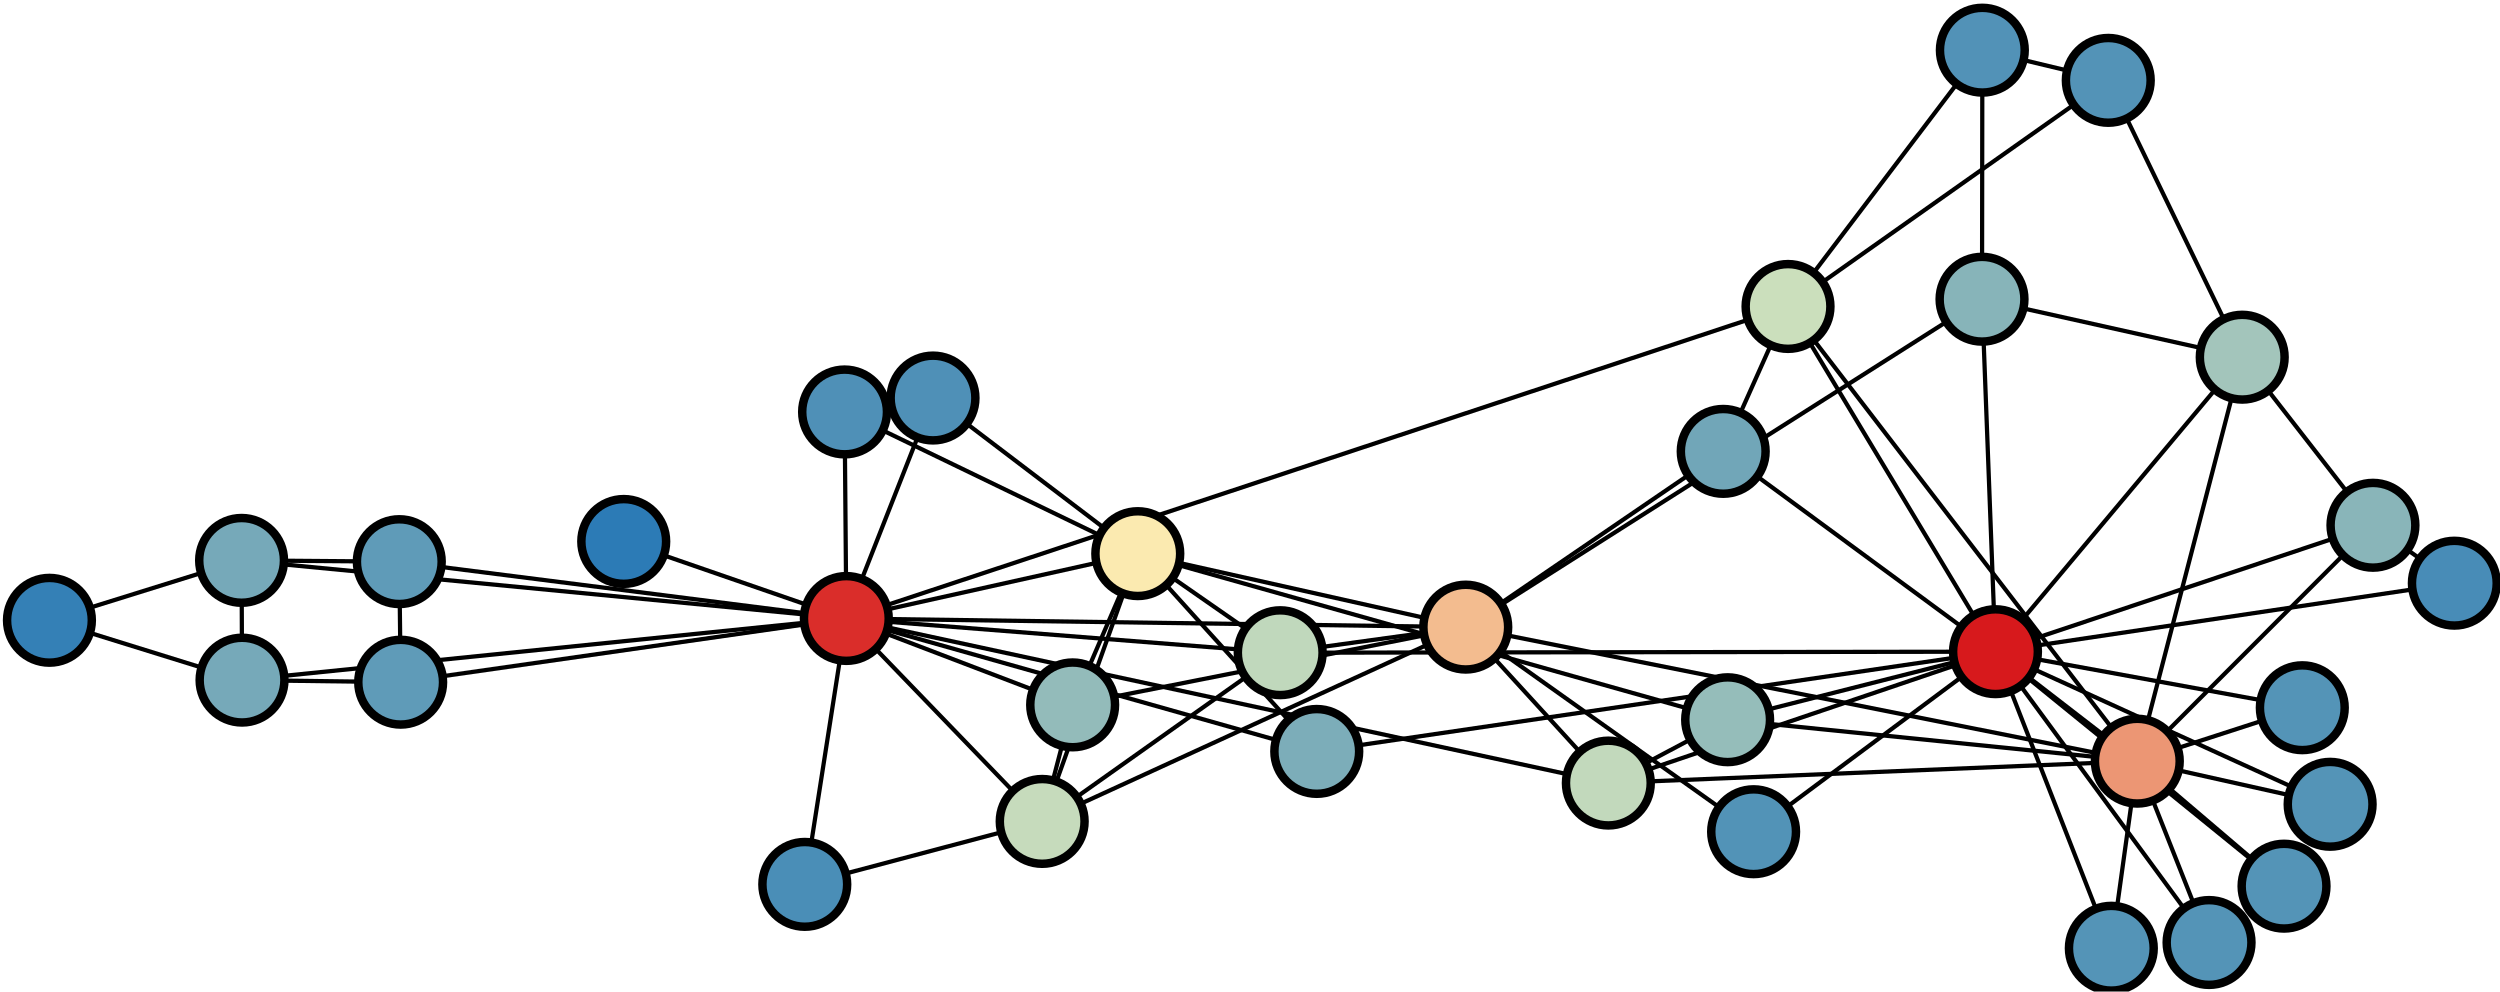 <?xml version="1.0" encoding="UTF-8"?>
<!DOCTYPE svg PUBLIC "-//W3C//DTD SVG 1.1//EN"
    "http://www.w3.org/Graphics/SVG/1.1/DTD/svg11.dtd" >
<svg contentScriptType="text/ecmascript" width="295.0"
     xmlns:xlink="http://www.w3.org/1999/xlink" zoomAndPan="magnify"
     contentStyleType="text/css"
     viewBox="-173 -74 295 117" height="117.0"
     preserveAspectRatio="xMidYMid meet" xmlns="http://www.w3.org/2000/svg"
     version="1.1">
    <g id="edges">
        <path fill="none" stroke-width="0.5"
              d="M -73.132,-1.019 L -38.741,-8.67"
              class="id_0 id_1" stroke-opacity="1.0" stroke="#000000"/>
        <path fill="none" stroke-width="0.5"
              d="M -73.132,-1.019 L -0.039,0" class="id_0 id_2"
              stroke-opacity="1.0" stroke="#000000"/>
        <path fill="none" stroke-width="0.5"
              d="M -73.132,-1.019 L -50.022,22.927"
              class="id_0 id_3" stroke-opacity="1.0" stroke="#000000"/>
        <path fill="none" stroke-width="0.5"
              d="M -73.132,-1.019 L -125.721,6.499"
              class="id_0 id_4" stroke-opacity="1.0" stroke="#000000"/>
        <path fill="none" stroke-width="0.5"
              d="M -73.132,-1.019 L -144.492,-7.874"
              class="id_0 id_5" stroke-opacity="1.0" stroke="#000000"/>
        <path fill="none" stroke-width="0.5"
              d="M -73.132,-1.019 L -144.439,6.254"
              class="id_0 id_6" stroke-opacity="1.0" stroke="#000000"/>
        <path fill="none" stroke-width="0.5"
              d="M -73.132,-1.019 L -46.427,9.176" class="id_0 id_7"
              stroke-opacity="1.0" stroke="#000000"/>
        <path fill="none" stroke-width="0.5"
              d="M -73.132,-1.019 L 16.785,18.402" class="id_0 id_8"
              stroke-opacity="1.0" stroke="#000000"/>
        <path fill="none" stroke-width="0.5"
              d="M -73.132,-1.019 L -125.883,-7.725"
              class="id_0 id_10" stroke-opacity="1.0" stroke="#000000"/>
        <path fill="none" stroke-width="0.5"
              d="M -73.132,-1.019 L -99.399,-10.107"
              class="id_0 id_11" stroke-opacity="1.0" stroke="#000000"/>
        <path fill="none" stroke-width="0.5"
              d="M -73.132,-1.019 L -78.035,30.356"
              class="id_0 id_12" stroke-opacity="1.0" stroke="#000000"/>
        <path fill="none" stroke-width="0.5"
              d="M -73.132,-1.019 L -21.935,3.019"
              class="id_0 id_13" stroke-opacity="1.0" stroke="#000000"/>
        <path fill="none" stroke-width="0.5"
              d="M -73.132,-1.019 L -62.904,-27.033"
              class="id_0 id_17" stroke-opacity="1.0" stroke="#000000"/>
        <path fill="none" stroke-width="0.5"
              d="M -73.132,-1.019 L -17.622,14.669"
              class="id_0 id_19" stroke-opacity="1.0" stroke="#000000"/>
        <path fill="none" stroke-width="0.5"
              d="M -73.132,-1.019 L -73.339,-25.389"
              class="id_0 id_21" stroke-opacity="1.0" stroke="#000000"/>
        <path fill="none" stroke-width="0.5"
              d="M -73.132,-1.019 L 37.988,-37.837"
              class="id_0 id_31" stroke-opacity="1.0" stroke="#000000"/>
        <path fill="none" stroke-width="0.5"
              d="M -38.741,-8.67 L -0.039,0" class="id_1 id_2"
              stroke-opacity="1.0" stroke="#000000"/>
        <path fill="none" stroke-width="0.5"
              d="M -38.741,-8.67 L -50.022,22.927"
              class="id_1 id_3" stroke-opacity="1.0" stroke="#000000"/>
        <path fill="none" stroke-width="0.5"
              d="M -38.741,-8.67 L -46.427,9.176" class="id_1 id_7"
              stroke-opacity="1.0" stroke="#000000"/>
        <path fill="none" stroke-width="0.5"
              d="M -38.741,-8.67 L -21.935,3.019"
              class="id_1 id_13" stroke-opacity="1.0" stroke="#000000"/>
        <path fill="none" stroke-width="0.5"
              d="M -38.741,-8.67 L -62.904,-27.033"
              class="id_1 id_17" stroke-opacity="1.0" stroke="#000000"/>
        <path fill="none" stroke-width="0.5"
              d="M -38.741,-8.67 L -17.622,14.669"
              class="id_1 id_19" stroke-opacity="1.0" stroke="#000000"/>
        <path fill="none" stroke-width="0.5"
              d="M -38.741,-8.67 L -73.339,-25.389"
              class="id_1 id_21" stroke-opacity="1.0" stroke="#000000"/>
        <path fill="none" stroke-width="0.5"
              d="M -38.741,-8.67 L 30.861,10.928"
              class="id_1 id_30" stroke-opacity="1.0" stroke="#000000"/>
        <path fill="none" stroke-width="0.5"
              d="M -0.039,0 L -50.022,22.927" class="id_2 id_3"
              stroke-opacity="1.0" stroke="#000000"/>
        <path fill="none" stroke-width="0.5"
              d="M -0.039,0 L -46.427,9.176" class="id_2 id_7"
              stroke-opacity="1.0" stroke="#000000"/>
        <path fill="none" stroke-width="0.5"
              d="M -0.039,0 L 16.785,18.402" class="id_2 id_8"
              stroke-opacity="1.0" stroke="#000000"/>
        <path fill="none" stroke-width="0.5"
              d="M -0.039,0 L 33.926,24.143" class="id_2 id_9"
              stroke-opacity="1.0" stroke="#000000"/>
        <path fill="none" stroke-width="0.5"
              d="M -0.039,0 L -21.935,3.019" class="id_2 id_13"
              stroke-opacity="1.0" stroke="#000000"/>
        <path fill="none" stroke-width="0.5"
              d="M -0.039,0 L 60.879,-38.692" class="id_2 id_27"
              stroke-opacity="1.0" stroke="#000000"/>
        <path fill="none" stroke-width="0.5"
              d="M -0.039,0 L 30.339,-20.738" class="id_2 id_28"
              stroke-opacity="1.0" stroke="#000000"/>
        <path fill="none" stroke-width="0.5"
              d="M -0.039,0 L 79.202,15.817" class="id_2 id_32"
              stroke-opacity="1.0" stroke="#000000"/>
        <path fill="none" stroke-width="0.5"
              d="M -50.022,22.927 L -46.427,9.176" class="id_3 id_7"
              stroke-opacity="1.0" stroke="#000000"/>
        <path fill="none" stroke-width="0.5"
              d="M -50.022,22.927 L -78.035,30.356"
              class="id_3 id_12" stroke-opacity="1.0" stroke="#000000"/>
        <path fill="none" stroke-width="0.5"
              d="M -50.022,22.927 L -21.935,3.019"
              class="id_3 id_13" stroke-opacity="1.0" stroke="#000000"/>
        <path fill="none" stroke-width="0.5"
              d="M -125.721,6.499 L -144.439,6.254"
              class="id_4 id_6" stroke-opacity="1.0" stroke="#000000"/>
        <path fill="none" stroke-width="0.5"
              d="M -125.721,6.499 L -125.883,-7.725"
              class="id_4 id_10" stroke-opacity="1.0" stroke="#000000"/>
        <path fill="none" stroke-width="0.5"
              d="M -144.492,-7.874 L -144.439,6.254"
              class="id_5 id_6" stroke-opacity="1.0" stroke="#000000"/>
        <path fill="none" stroke-width="0.5"
              d="M -144.492,-7.874 L -125.883,-7.725"
              class="id_5 id_10" stroke-opacity="1.0" stroke="#000000"/>
        <path fill="none" stroke-width="0.5"
              d="M -144.492,-7.874 L -167.166,-0.806"
              class="id_5 id_16" stroke-opacity="1.0" stroke="#000000"/>
        <path fill="none" stroke-width="0.5"
              d="M -144.439,6.254 L -167.166,-0.806"
              class="id_6 id_16" stroke-opacity="1.0" stroke="#000000"/>
        <path fill="none" stroke-width="0.5"
              d="M 16.785,18.402 L 30.861,10.928" class="id_8 id_30"
              stroke-opacity="1.0" stroke="#000000"/>
        <path fill="none" stroke-width="0.5"
              d="M 16.785,18.402 L 79.202,15.817" class="id_8 id_32"
              stroke-opacity="1.0" stroke="#000000"/>
        <path fill="none" stroke-width="0.5"
              d="M 16.785,18.402 L 62.467,2.898" class="id_8 id_33"
              stroke-opacity="1.0" stroke="#000000"/>
        <path fill="none" stroke-width="0.5"
              d="M 33.926,24.143 L 62.467,2.898" class="id_9 id_33"
              stroke-opacity="1.0" stroke="#000000"/>
        <path fill="none" stroke-width="0.5"
              d="M -21.935,3.019 L 62.467,2.898" class="id_13 id_33"
              stroke-opacity="1.0" stroke="#000000"/>
        <path fill="none" stroke-width="0.5"
              d="M 76.137,37.892 L 79.202,15.817"
              class="id_14 id_32" stroke-opacity="1.0" stroke="#000000"/>
        <path fill="none" stroke-width="0.5"
              d="M 76.137,37.892 L 62.467,2.898" class="id_14 id_33"
              stroke-opacity="1.0" stroke="#000000"/>
        <path fill="none" stroke-width="0.5"
              d="M 101.956,20.906 L 79.202,15.817"
              class="id_15 id_32" stroke-opacity="1.0" stroke="#000000"/>
        <path fill="none" stroke-width="0.5"
              d="M 101.956,20.906 L 62.467,2.898"
              class="id_15 id_33" stroke-opacity="1.0" stroke="#000000"/>
        <path fill="none" stroke-width="0.5"
              d="M 87.669,37.215 L 79.202,15.817"
              class="id_18 id_32" stroke-opacity="1.0" stroke="#000000"/>
        <path fill="none" stroke-width="0.5"
              d="M 87.669,37.215 L 62.467,2.898" class="id_18 id_33"
              stroke-opacity="1.0" stroke="#000000"/>
        <path fill="none" stroke-width="0.5"
              d="M -17.622,14.669 L 62.467,2.898"
              class="id_19 id_33" stroke-opacity="1.0" stroke="#000000"/>
        <path fill="none" stroke-width="0.5"
              d="M 98.672,9.512 L 79.202,15.817" class="id_20 id_32"
              stroke-opacity="1.0" stroke="#000000"/>
        <path fill="none" stroke-width="0.5"
              d="M 98.672,9.512 L 62.467,2.898" class="id_20 id_33"
              stroke-opacity="1.0" stroke="#000000"/>
        <path fill="none" stroke-width="0.5"
              d="M 96.517,30.568 L 79.202,15.817"
              class="id_22 id_32" stroke-opacity="1.0" stroke="#000000"/>
        <path fill="none" stroke-width="0.5"
              d="M 96.517,30.568 L 62.467,2.898" class="id_22 id_33"
              stroke-opacity="1.0" stroke="#000000"/>
        <path fill="none" stroke-width="0.5"
              d="M 91.583,-31.852 L 75.776,-64.518"
              class="id_23 id_25" stroke-opacity="1.0" stroke="#000000"/>
        <path fill="none" stroke-width="0.5"
              d="M 91.583,-31.852 L 60.879,-38.692"
              class="id_23 id_27" stroke-opacity="1.0" stroke="#000000"/>
        <path fill="none" stroke-width="0.5"
              d="M 91.583,-31.852 L 107.009,-12.018"
              class="id_23 id_29" stroke-opacity="1.0" stroke="#000000"/>
        <path fill="none" stroke-width="0.5"
              d="M 91.583,-31.852 L 79.202,15.817"
              class="id_23 id_32" stroke-opacity="1.0" stroke="#000000"/>
        <path fill="none" stroke-width="0.5"
              d="M 91.583,-31.852 L 62.467,2.898"
              class="id_23 id_33" stroke-opacity="1.0" stroke="#000000"/>
        <path fill="none" stroke-width="0.5"
              d="M 60.917,-68.078 L 75.776,-64.518"
              class="id_24 id_25" stroke-opacity="1.0" stroke="#000000"/>
        <path fill="none" stroke-width="0.5"
              d="M 60.917,-68.078 L 60.879,-38.692"
              class="id_24 id_27" stroke-opacity="1.0" stroke="#000000"/>
        <path fill="none" stroke-width="0.5"
              d="M 60.917,-68.078 L 37.988,-37.837"
              class="id_24 id_31" stroke-opacity="1.0" stroke="#000000"/>
        <path fill="none" stroke-width="0.5"
              d="M 75.776,-64.518 L 37.988,-37.837"
              class="id_25 id_31" stroke-opacity="1.0" stroke="#000000"/>
        <path fill="none" stroke-width="0.5"
              d="M 116.612,-5.184 L 107.009,-12.018"
              class="id_26 id_29" stroke-opacity="1.0" stroke="#000000"/>
        <path fill="none" stroke-width="0.5"
              d="M 116.612,-5.184 L 62.467,2.898"
              class="id_26 id_33" stroke-opacity="1.0" stroke="#000000"/>
        <path fill="none" stroke-width="0.5"
              d="M 60.879,-38.692 L 62.467,2.898"
              class="id_27 id_33" stroke-opacity="1.0" stroke="#000000"/>
        <path fill="none" stroke-width="0.5"
              d="M 30.339,-20.738 L 37.988,-37.837"
              class="id_28 id_31" stroke-opacity="1.0" stroke="#000000"/>
        <path fill="none" stroke-width="0.5"
              d="M 30.339,-20.738 L 62.467,2.898"
              class="id_28 id_33" stroke-opacity="1.0" stroke="#000000"/>
        <path fill="none" stroke-width="0.5"
              d="M 107.009,-12.018 L 79.202,15.817"
              class="id_29 id_32" stroke-opacity="1.0" stroke="#000000"/>
        <path fill="none" stroke-width="0.5"
              d="M 107.009,-12.018 L 62.467,2.898"
              class="id_29 id_33" stroke-opacity="1.0" stroke="#000000"/>
        <path fill="none" stroke-width="0.5"
              d="M 30.861,10.928 L 79.202,15.817"
              class="id_30 id_32" stroke-opacity="1.0" stroke="#000000"/>
        <path fill="none" stroke-width="0.5"
              d="M 30.861,10.928 L 62.467,2.898" class="id_30 id_33"
              stroke-opacity="1.0" stroke="#000000"/>
        <path fill="none" stroke-width="0.5"
              d="M 37.988,-37.837 L 79.202,15.817"
              class="id_31 id_32" stroke-opacity="1.0" stroke="#000000"/>
        <path fill="none" stroke-width="0.5"
              d="M 37.988,-37.837 L 62.467,2.898"
              class="id_31 id_33" stroke-opacity="1.0" stroke="#000000"/>
        <path fill="none" stroke-width="0.5"
              d="M 79.202,15.817 L 62.467,2.898" class="id_32 id_33"
              stroke-opacity="1.0" stroke="#000000"/>
    </g>
    <g id="nodes">
        <circle fill-opacity="1.0" fill="#da2d2a" r="5.0" cx="-73.132"
                class="id_0" cy="-1.019" stroke="#000000"
                stroke-opacity="1.0" stroke-width="1.0"/>
        <circle fill-opacity="1.0" fill="#fbeab0" r="5.0" cx="-38.741"
                class="id_1" cy="-8.67" stroke="#000000"
                stroke-opacity="1.0" stroke-width="1.0"/>
        <circle fill-opacity="1.0" fill="#f3bc8f" r="5.0" cx="-0.039"
                class="id_2" cy="4.3722615E-4" stroke="#000000"
                stroke-opacity="1.0" stroke-width="1.0"/>
        <circle fill-opacity="1.0" fill="#c6dbbc" r="5.0" cx="-50.022"
                class="id_3" cy="22.927" stroke="#000000"
                stroke-opacity="1.0" stroke-width="1.0"/>
        <circle fill-opacity="1.0" fill="#5f9bb8" r="5.0" cx="-125.721"
                class="id_4" cy="6.499" stroke="#000000"
                stroke-opacity="1.0" stroke-width="1.0"/>
        <circle fill-opacity="1.0" fill="#76a9b9" r="5.0" cx="-144.492"
                class="id_5" cy="-7.874" stroke="#000000"
                stroke-opacity="1.0" stroke-width="1.0"/>
        <circle fill-opacity="1.0" fill="#76a9b9" r="5.0" cx="-144.439"
                class="id_6" cy="6.254" stroke="#000000" stroke-opacity="1.0"
                stroke-width="1.0"/>
        <circle fill-opacity="1.0" fill="#93bbba" r="5.0" cx="-46.427"
                class="id_7" cy="9.176" stroke="#000000" stroke-opacity="1.0"
                stroke-width="1.0"/>
        <circle fill-opacity="1.0" fill="#c2d9bc" r="5.0" cx="16.785"
                class="id_8" cy="18.402" stroke="#000000" stroke-opacity="1.0"
                stroke-width="1.0"/>
        <circle fill-opacity="1.0" fill="#5293b7" r="5.0" cx="33.926"
                class="id_9" cy="24.143" stroke="#000000"
                stroke-opacity="1.0" stroke-width="1.0"/>
        <circle fill-opacity="1.0" fill="#5f9bb8" r="5.0" cx="-125.883"
                class="id_10" cy="-7.725" stroke="#000000"
                stroke-opacity="1.0" stroke-width="1.0"/>
        <circle fill-opacity="1.0" fill="#2c7bb6" r="5.0" cx="-99.399"
                class="id_11" cy="-10.107" stroke="#000000"
                stroke-opacity="1.0" stroke-width="1.0"/>
        <circle fill-opacity="1.0" fill="#4a8eb7" r="5.0" cx="-78.035"
                class="id_12" cy="30.356" stroke="#000000"
                stroke-opacity="1.0" stroke-width="1.0"/>
        <circle fill-opacity="1.0" fill="#c0d8bc" r="5.0" cx="-21.935"
                class="id_13" cy="3.019" stroke="#000000"
                stroke-opacity="1.0" stroke-width="1.0"/>
        <circle fill-opacity="1.0" fill="#5494b7" r="5.0" cx="76.137"
                class="id_14" cy="37.892" stroke="#000000"
                stroke-opacity="1.0" stroke-width="1.0"/>
        <circle fill-opacity="1.0" fill="#5494b7" r="5.0" cx="101.956"
                class="id_15" cy="20.906" stroke="#000000"
                stroke-opacity="1.0" stroke-width="1.0"/>
        <circle fill-opacity="1.0" fill="#3480b6" r="5.0" cx="-167.166"
                class="id_16" cy="-0.806" stroke="#000000"
                stroke-opacity="1.0" stroke-width="1.0"/>
        <circle fill-opacity="1.0" fill="#4f90b7" r="5.0" cx="-62.904"
                class="id_17" cy="-27.033" stroke="#000000"
                stroke-opacity="1.0" stroke-width="1.0"/>
        <circle fill-opacity="1.0" fill="#5494b7" r="5.0" cx="87.669"
                class="id_18" cy="37.215" stroke="#000000"
                stroke-opacity="1.0" stroke-width="1.0"/>
        <circle fill-opacity="1.0" fill="#7cadb9" r="5.0" cx="-17.622"
                class="id_19" cy="14.669" stroke="#000000"
                stroke-opacity="1.0" stroke-width="1.0"/>
        <circle fill-opacity="1.0" fill="#5494b7" r="5.0" cx="98.672"
                class="id_20" cy="9.512" stroke="#000000"
                stroke-opacity="1.0" stroke-width="1.0"/>
        <circle fill-opacity="1.0" fill="#4f90b7" r="5.0" cx="-73.339"
                class="id_21" cy="-25.389" stroke="#000000"
                stroke-opacity="1.0" stroke-width="1.0"/>
        <circle fill-opacity="1.0" fill="#5494b7" r="5.0" cx="96.517"
                class="id_22" cy="30.568" stroke="#000000"
                stroke-opacity="1.0" stroke-width="1.0"/>
        <circle fill-opacity="1.0" fill="#a3c5bb" r="5.0" cx="91.583"
                class="id_23" cy="-31.852" stroke="#000000"
                stroke-opacity="1.0" stroke-width="1.0"/>
        <circle fill-opacity="1.0" fill="#5292b7" r="5.0" cx="60.917"
                class="id_24" cy="-68.078" stroke="#000000"
                stroke-opacity="1.0" stroke-width="1.0"/>
        <circle fill-opacity="1.0" fill="#5393b7" r="5.0" cx="75.776"
                class="id_25" cy="-64.518" stroke="#000000"
                stroke-opacity="1.0" stroke-width="1.0"/>
        <circle fill-opacity="1.0" fill="#488cb7" r="5.0" cx="116.612"
                class="id_26" cy="-5.184" stroke="#000000"
                stroke-opacity="1.0" stroke-width="1.0"/>
        <circle fill-opacity="1.0" fill="#87b4b9" r="5.0" cx="60.879"
                class="id_27" cy="-38.692" stroke="#000000"
                stroke-opacity="1.0" stroke-width="1.0"/>
        <circle fill-opacity="1.0" fill="#71a6b8" r="5.0" cx="30.339"
                class="id_28" cy="-20.738" stroke="#000000"
                stroke-opacity="1.0" stroke-width="1.0"/>
        <circle fill-opacity="1.0" fill="#89b5b9" r="5.0" cx="107.009"
                class="id_29" cy="-12.018" stroke="#000000"
                stroke-opacity="1.0" stroke-width="1.0"/>
        <circle fill-opacity="1.0" fill="#95bdba" r="5.0" cx="30.861"
                class="id_30" cy="10.928" stroke="#000000"
                stroke-opacity="1.0" stroke-width="1.0"/>
        <circle fill-opacity="1.0" fill="#cbdfbc" r="5.0" cx="37.988"
                class="id_31" cy="-37.837" stroke="#000000"
                stroke-opacity="1.0" stroke-width="1.0"/>
        <circle fill-opacity="1.0" fill="#ec9674" r="5.0" cx="79.203"
                class="id_32" cy="15.817" stroke="#000000"
                stroke-opacity="1.0" stroke-width="1.0"/>
        <circle fill-opacity="1.0" fill="#d7191c" r="5.0" cx="62.467"
                class="id_33" cy="2.898" stroke="#000000"
                stroke-opacity="1.0" stroke-width="1.0"/>
    </g>
</svg>